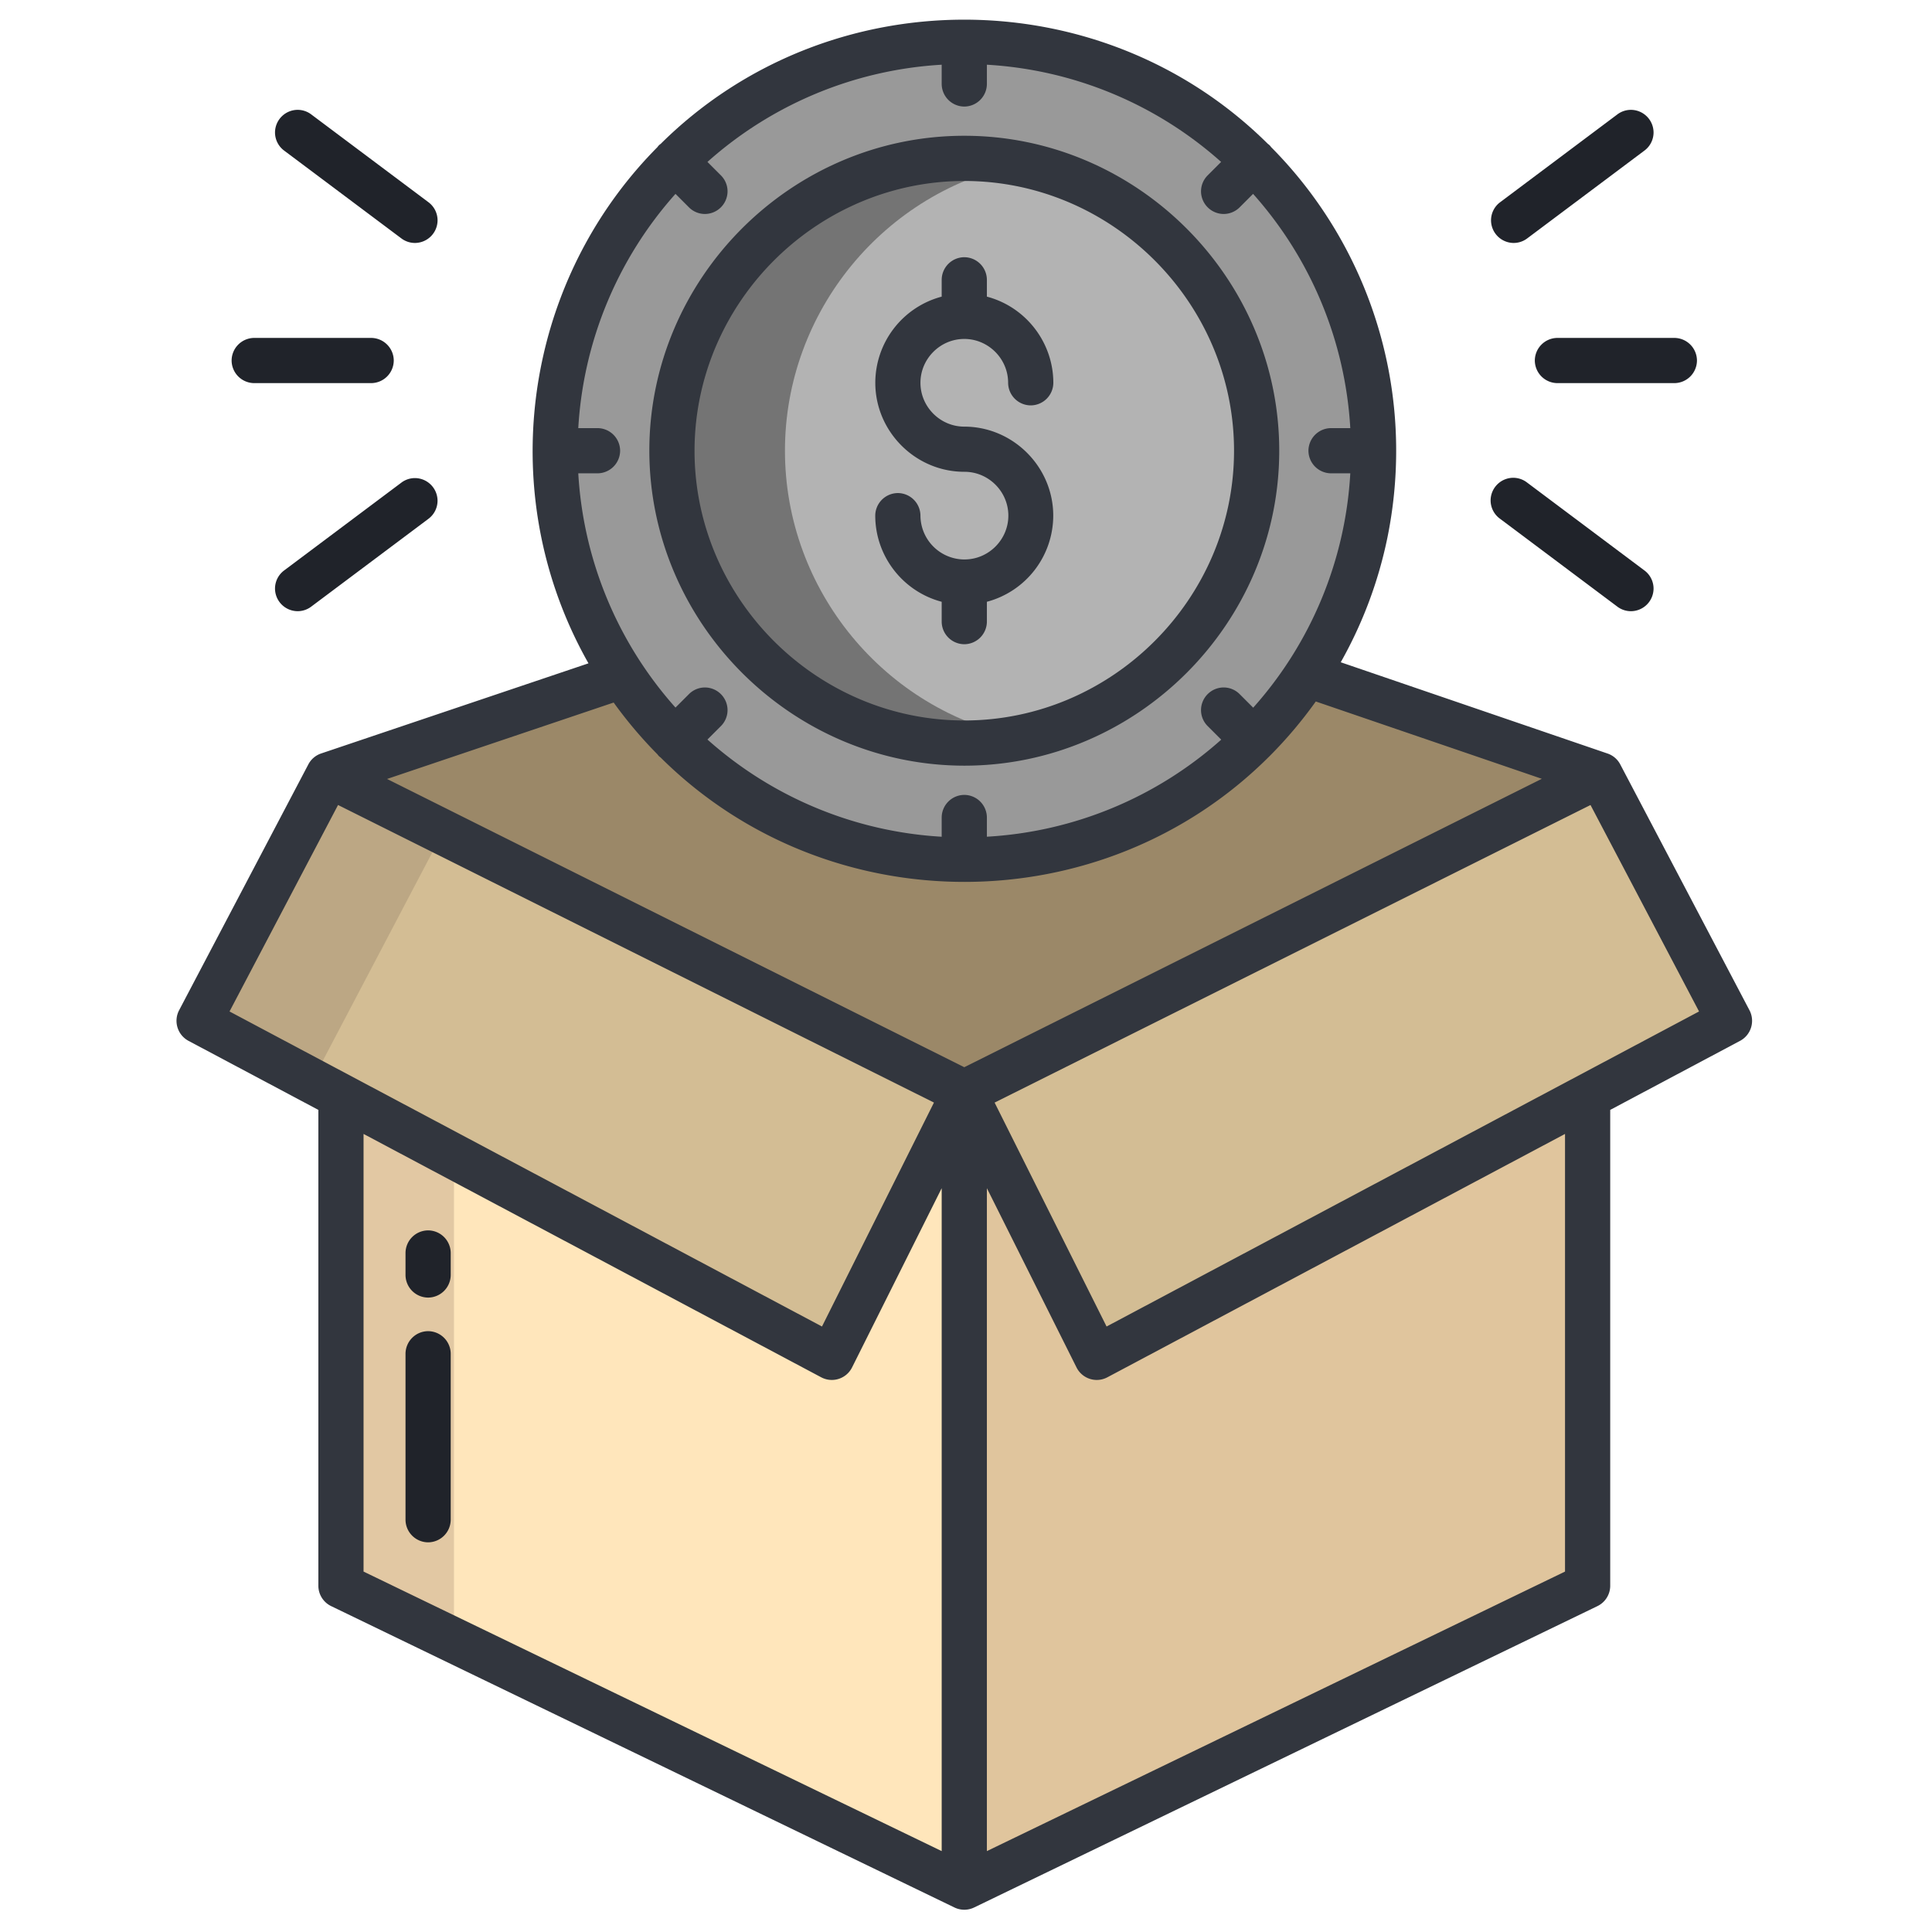 <svg xmlns="http://www.w3.org/2000/svg" viewBox="0 0 301 301"  fill-rule="evenodd" stroke-linejoin="round" stroke-miterlimit="2"><g fill-rule="nonzero"><path d="M203.619 105.099l-106.654.182-45.809 15.445 99.077 49.478 99.078-49.478-45.692-15.627z" fill="#9b8868"/><path d="M247.251 121.554l-97.018 48.65v123.807l97.112-46.954V121.73l-.094-.176z" fill="#e0c59d"/><path d="M53.133 121.513l-.012.017v125.527l97.112 46.954V170.204l-97.1-48.691z" fill="#ffe6bb"/><path d="M150.233 6.455c34.994 0 63.784 28.789 63.784 63.775s-28.79 63.776-63.776 63.776-63.775-28.79-63.775-63.776c0-16.907 6.724-33.14 18.68-45.095a63.57 63.57 0 0 1 45.087-18.68z" fill="#999"/></g><circle cx="150.233" cy="70.222" r="45.545" fill="#b3b3b3"/><g fill-rule="nonzero"><path d="M249.311 120.726l-99.078 49.478 20.634 41.267 98.584-52.423-20.14-38.322z" fill="#d3bd94"/><path d="M53.133 121.513l-.012.017v125.527l17.606 8.512V130.335l-17.594-8.822z" fill="#e2c8a3"/><path d="M122.293 70.222c.003-21.676 15.476-40.495 36.743-44.687-2.9-.571-5.848-.859-8.803-.859-24.986 0-45.546 20.56-45.546 45.546s20.56 45.546 45.546 45.546c2.955 0 5.903-.288 8.803-.859-21.266-4.194-36.738-23.012-36.743-44.687z" fill="#747474"/><path d="M51.156 120.726l-20.141 38.322 98.584 52.423 20.634-41.267-99.077-49.478z" fill="#d3bd94"/><path d="M51.156 120.726l-20.141 38.322 17.617 9.367 20.129-38.299-17.605-9.39z" fill="#bca784"/><path d="M29.359 162.156l20.24 10.763v74.137a3.53 3.53 0 0 0 1.988 3.169L148.7 297.18c.968.468 2.098.468 3.066 0l97.113-46.954c1.213-.587 1.988-1.821 1.988-3.169v-74.138l20.24-10.763a3.54 3.54 0 0 0 1.464-4.747l-20.143-38.321c-.418-.797-1.127-1.402-1.978-1.691l-41.566-14.219c3.416-6.049 5.868-12.594 7.267-19.398a67.76 67.76 0 0 0 1.368-13.557c.01-17.716-6.999-34.734-19.484-47.304-.131-.198-.301-.368-.5-.5-26.014-25.807-68.592-25.807-94.607 0-.198.132-.368.302-.5.5-18.131 18.278-23.954 45.167-15.9 68.924a66.82 66.82 0 0 0 5.155 11.501l-41.65 14.044a3.51 3.51 0 0 0-1.992 1.698l-20.143 38.321a3.54 3.54 0 0 0 1.461 4.749zm117.353 126.241l-90.071-43.55v-68.183l71.302 37.916a3.53 3.53 0 0 0 1.653.412c1.332 0 2.554-.755 3.15-1.946l13.966-27.928v103.279zm97.113-43.55l-90.071 43.55V185.118l13.967 27.928c.596 1.191 1.818 1.946 3.149 1.946.577 0 1.144-.142 1.653-.412l71.302-37.916v68.183zm20.882-87.264l-92.305 49.084-17.444-34.888 92.839-46.361 16.91 32.165zM90.094 73.742h2.999a3.54 3.54 0 0 0 3.521-3.521 3.54 3.54 0 0 0-3.521-3.521h-2.999a60.01 60.01 0 0 1 15.145-36.494l2.1 2.1a3.52 3.52 0 0 0 2.49 1.031 3.54 3.54 0 0 0 3.521-3.521 3.52 3.52 0 0 0-1.031-2.489l-2.1-2.1c10.103-9.022 22.97-14.362 36.493-15.145v2.998a3.54 3.54 0 0 0 3.521 3.521 3.54 3.54 0 0 0 3.521-3.521v-2.998c13.523.783 26.39 6.123 36.493 15.145l-2.099 2.1a3.52 3.52 0 0 0-1.032 2.489 3.54 3.54 0 0 0 3.522 3.521c.933 0 1.829-.371 2.49-1.031l2.099-2.1A60.01 60.01 0 0 1 210.372 66.7h-2.999a3.54 3.54 0 0 0-3.521 3.521 3.54 3.54 0 0 0 3.521 3.521h2.999c-.762 13.53-6.098 26.408-15.128 36.512l-2.118-2.118a3.52 3.52 0 0 0-2.49-1.032 3.54 3.54 0 0 0-3.521 3.521 3.52 3.52 0 0 0 1.031 2.49l2.119 2.119c-10.108 9.022-22.983 14.355-36.511 15.123v-2.993a3.54 3.54 0 0 0-3.521-3.521 3.54 3.54 0 0 0-3.521 3.521v2.998c-13.523-.783-26.39-6.123-36.493-15.145l2.1-2.1a3.52 3.52 0 0 0 1.031-2.489 3.54 3.54 0 0 0-3.521-3.522c-.934 0-1.83.372-2.49 1.032l-2.1 2.1c-9.022-10.105-14.362-22.972-15.145-36.496zm5.512 35.712c2.062 2.864 4.343 5.562 6.824 8.071a3.68 3.68 0 0 0 .224.275c.088.079.18.154.276.225 26.084 25.898 68.832 25.819 94.82-.177.02-.018.042-.031.062-.05s.031-.042.05-.059a67.78 67.78 0 0 0 7.134-8.45l35.215 12.046-89.978 44.933-89.931-44.908 35.304-11.906zm-42.939 15.962l92.84 46.361-17.444 34.889-92.303-49.083 16.907-32.167z" fill="#32363e"/><path d="M66.699 191.691a3.54 3.54 0 0 0-3.521 3.521v3.425a3.54 3.54 0 0 0 3.521 3.522 3.54 3.54 0 0 0 3.521-3.522v-3.425a3.54 3.54 0 0 0-3.521-3.521zm0 15.701a3.54 3.54 0 0 0-3.521 3.521v25.855a3.54 3.54 0 0 0 3.521 3.522 3.54 3.54 0 0 0 3.521-3.522v-25.855a3.54 3.54 0 0 0-3.521-3.521zM239.121 56.168a3.54 3.54 0 0 0 3.521 3.521h18.218a3.54 3.54 0 0 0 3.521-3.521 3.54 3.54 0 0 0-3.521-3.521h-18.218a3.54 3.54 0 0 0-3.521 3.521zm-3.301-18.316c.761 0 1.501-.247 2.109-.705l18.218-13.648c.923-.66 1.473-1.728 1.473-2.864a3.54 3.54 0 0 0-3.521-3.521c-.789 0-1.555.265-2.175.751l-18.218 13.649a3.52 3.52 0 0 0-1.408 2.817 3.54 3.54 0 0 0 3.521 3.521h.001zm-2.114 42.972l18.218 13.648a3.52 3.52 0 0 0 2.175.751 3.54 3.54 0 0 0 3.521-3.521c0-1.135-.55-2.203-1.473-2.864L237.929 75.19a3.52 3.52 0 0 0-2.174-.752 3.54 3.54 0 0 0-3.522 3.522c0 1.135.55 2.203 1.473 2.864h0zm-194.1-21.135h18.218a3.54 3.54 0 0 0 3.522-3.521 3.54 3.54 0 0 0-3.522-3.521H39.606a3.54 3.54 0 0 0-3.521 3.521 3.54 3.54 0 0 0 3.521 3.521zm22.931 15.499L44.319 88.836c-.923.661-1.473 1.729-1.473 2.865a3.54 3.54 0 0 0 3.522 3.521 3.52 3.52 0 0 0 2.174-.752L66.76 80.822a3.52 3.52 0 0 0 1.408-2.816 3.54 3.54 0 0 0-3.521-3.522 3.52 3.52 0 0 0-2.112.705l.002-.001zM44.319 23.5l18.218 13.647a3.52 3.52 0 0 0 2.113.705 3.54 3.54 0 0 0 3.521-3.521 3.52 3.52 0 0 0-1.408-2.817L48.542 17.865a3.52 3.52 0 0 0-2.174-.752 3.54 3.54 0 0 0-3.522 3.521c0 1.136.55 2.204 1.473 2.865v.001z" fill="#20232a"/><path d="M150.233 119.289c26.918 0 49.068-22.15 49.068-49.068s-22.15-49.068-49.068-49.068-49.068 22.15-49.068 49.068c.03 26.906 22.162 49.038 49.068 49.068zm0-91.094c23.055 0 42.026 18.971 42.026 42.026s-18.971 42.026-42.026 42.026-42.026-18.971-42.026-42.026c.019-16.785 10.08-31.4 24.449-38.112a41.55 41.55 0 0 1 17.577-3.914zm.073 58.968c-.024 0-.048-.003-.073-.003l-.073.003a6.87 6.87 0 0 1-6.757-6.824 3.54 3.54 0 0 0-3.521-3.521 3.54 3.54 0 0 0-3.521 3.521c.009 6.282 4.277 11.814 10.351 13.416v3.092a3.54 3.54 0 0 0 3.521 3.521 3.54 3.54 0 0 0 3.521-3.521v-3.092a13.91 13.91 0 0 0 10.339-13.415c0-7.606-6.254-13.866-13.86-13.873-3.747 0-6.83-3.083-6.83-6.83s3.083-6.831 6.83-6.831 6.83 3.084 6.83 6.831a3.54 3.54 0 0 0 3.521 3.521 3.54 3.54 0 0 0 3.522-3.521c-.007-6.284-4.276-11.819-10.352-13.422v-2.62a3.54 3.54 0 0 0-3.521-3.522 3.54 3.54 0 0 0-3.521 3.522v2.62a13.91 13.91 0 0 0-10.343 13.416 13.74 13.74 0 0 0 2.346 7.679c2.497 3.721 6.741 6.191 11.518 6.194h.037c3.746 0 6.828 3.082 6.828 6.828 0 3.733-3.059 6.809-6.792 6.829v.002z" fill="#32363e"/></g></svg>